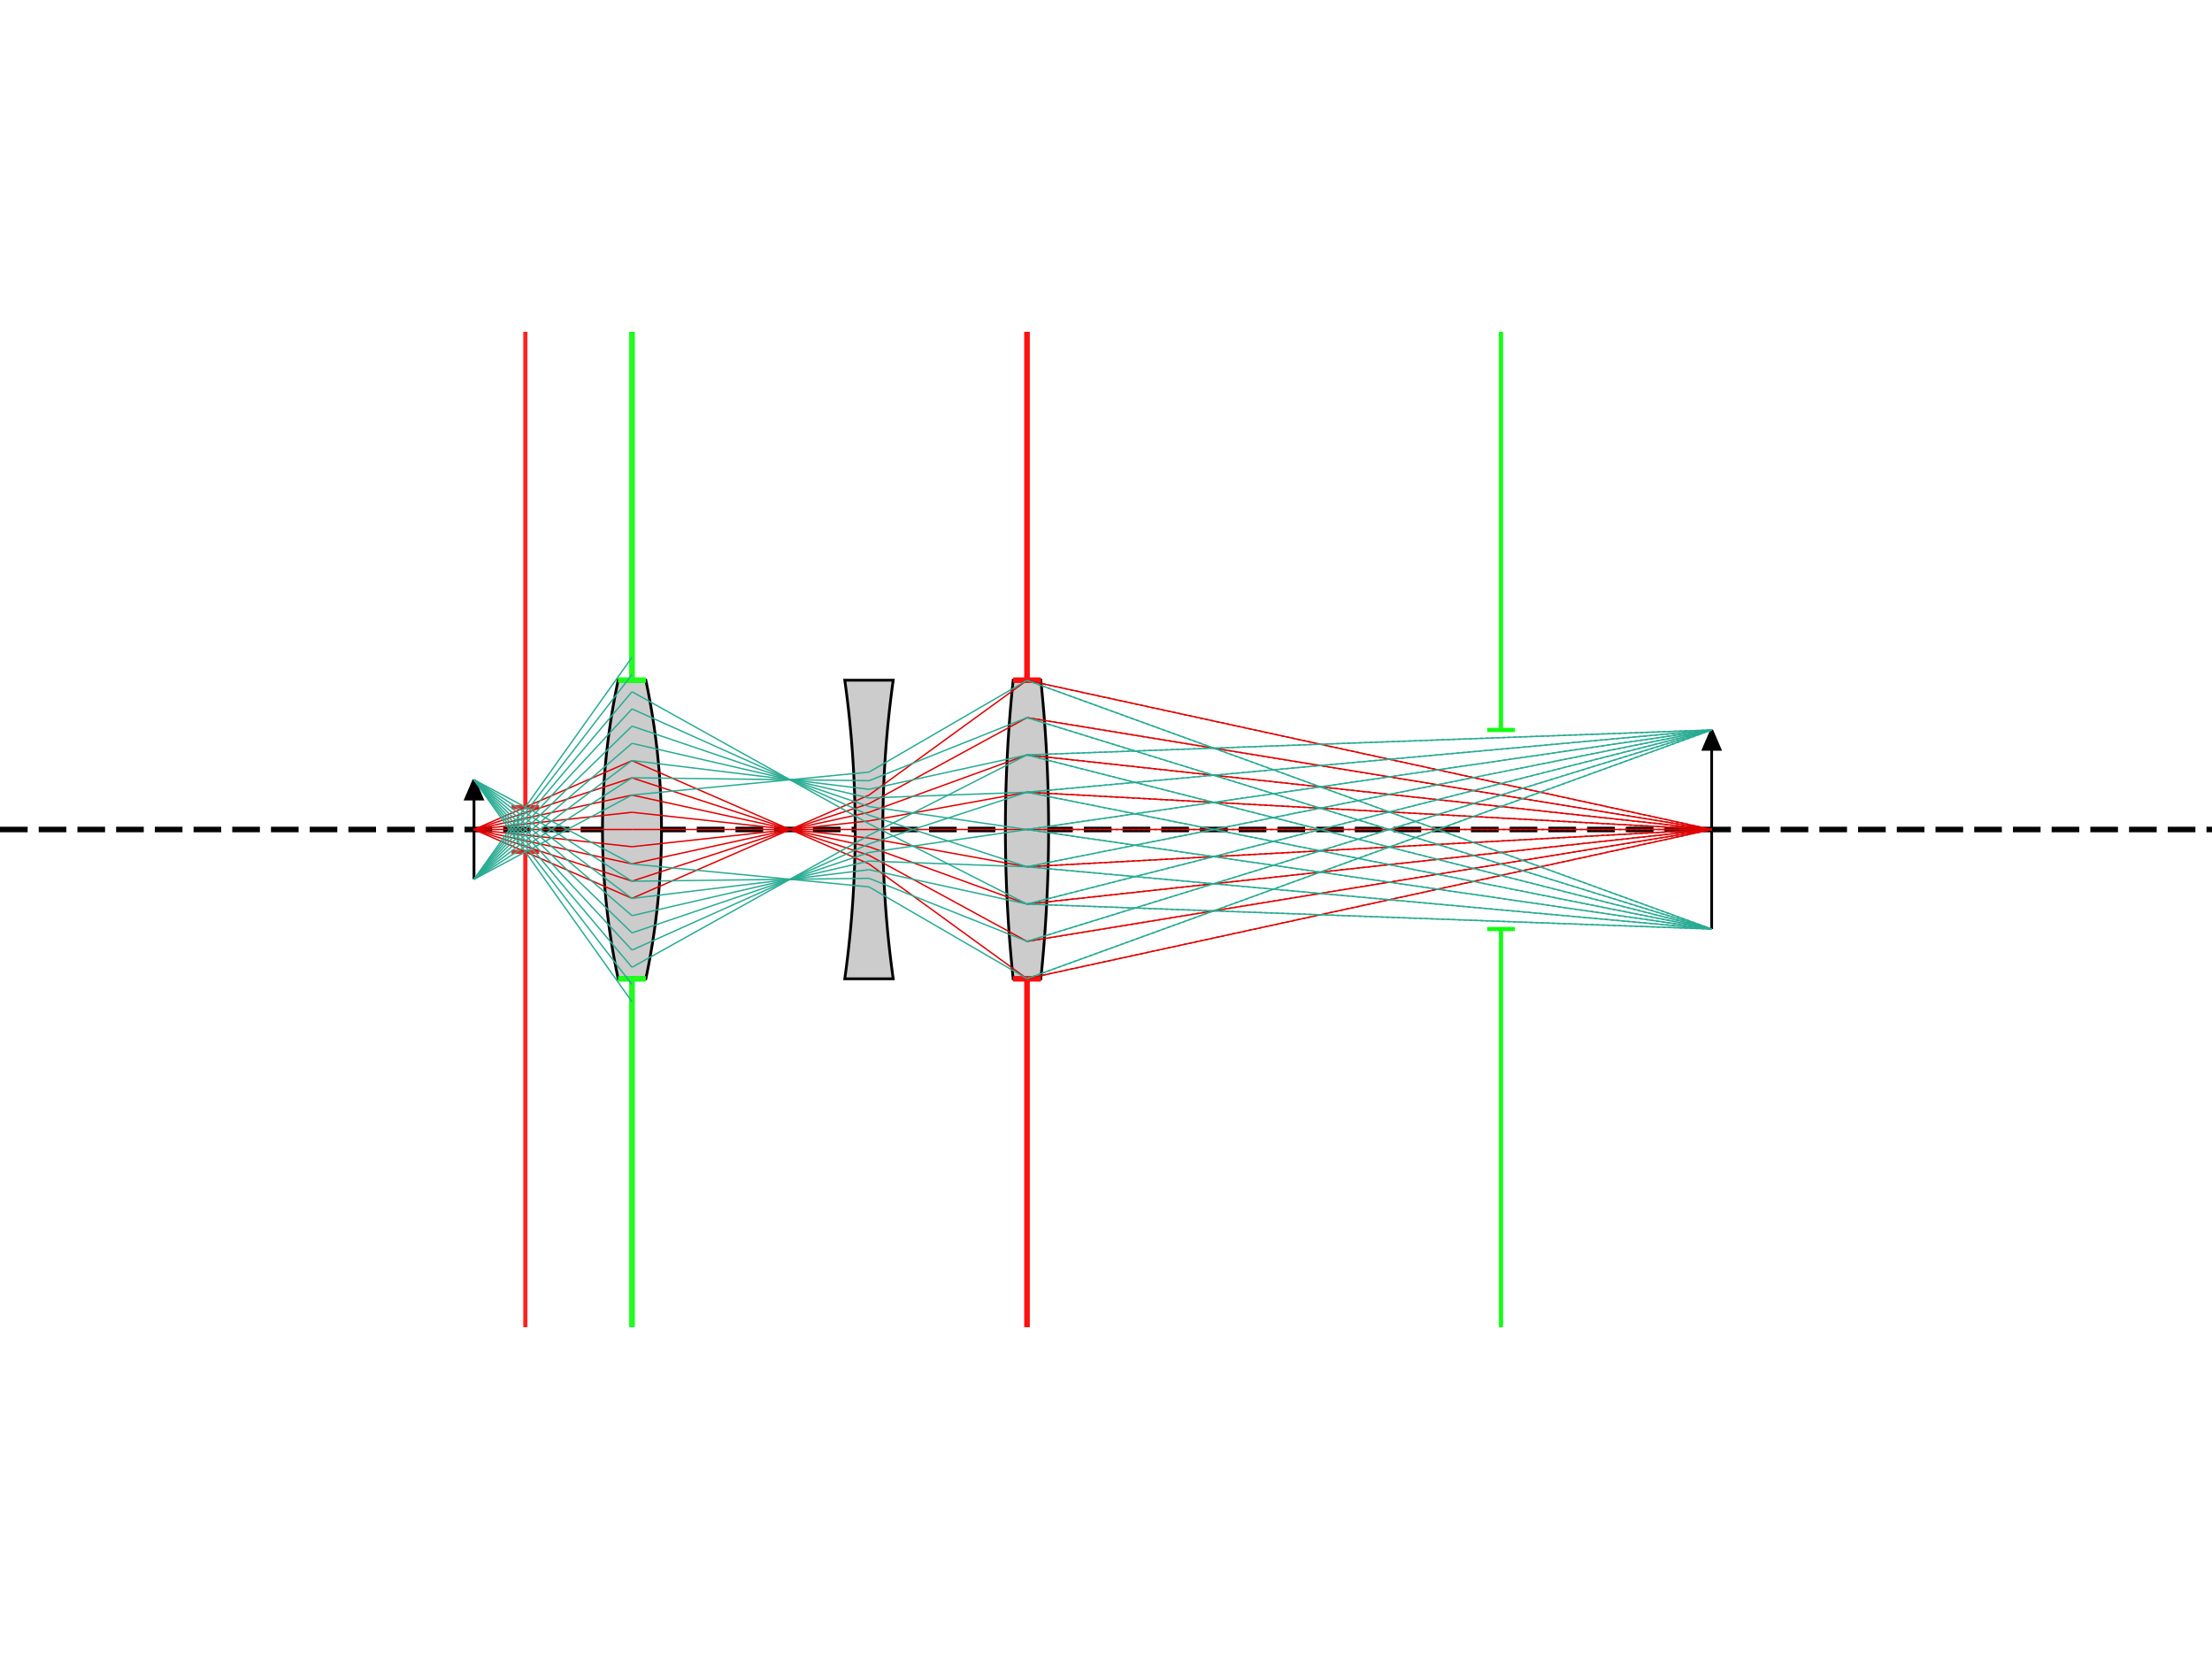 <?xml version="1.0" encoding="utf-8" ?>
<svg baseProfile="full" height="600" version="1.1" width="800" xmlns="http://www.w3.org/2000/svg" xmlns:ev="http://www.w3.org/2001/xml-events" xmlns:inkscape="http://www.inkscape.org/namespaces/inkscape" xmlns:sodipodi="http://sodipodi.sourceforge.net/DTD/sodipodi-0.dtd" xmlns:xlink="http://www.w3.org/1999/xlink"><defs /><g inkscape:groupmode="layer" inkscape:label="axis"><line fill="none" stroke="#040404" stroke-dasharray="10,4" stroke-width="2.0" x1="0" x2="800" y1="300.0" y2="300.0" /></g><g inkscape:groupmode="layer" inkscape:label="optics"><path d="M 228.571,300.0 m -5.0,-54.0 a 260,260 0 0 0    0,108.0 h   10 a 260,260 0 0 0    0,-108.0 z" fill="#CCCCCC" id="lens1" stroke="#000000" stroke-dasharray="100,0" stroke-width="1.0" /><path d="M 314.286,300.0 m -8.757,-54.0 a 390,390 0 0 1    0,108.0 h 17.513 a 390,390 0 0 1    0,-108.0 z" fill="#CCCCCC" id="lens2" stroke="#000000" stroke-dasharray="100,0" stroke-width="1.0" /><path d="M 371.429,300.0 m -5.0,-54.0 a 520,520 0 0 0    0,108.0 h   10 a 520,520 0 0 0    0,-108.0 z" fill="#CCCCCC" id="lens3" stroke="#000000" stroke-dasharray="100,0" stroke-width="1.0" /></g><g inkscape:groupmode="layer" inkscape:label="stops"><path d="M 371.429,300.0 m -5.0,54.0 h   10 m    0,-108.0 h  -10 m  5.0,   0 v -126.0 m    0,234.0 v 126.0 " fill="none" id="lens3" stroke="#FF0000" stroke-dasharray="100,0" stroke-width="2" /><path d="M 228.571,300.0 m -5.0,54.0 h   10 m    0,-108.0 h  -10 m  5.0,   0 v -126.0 m    0,234.0 v 126.0 " fill="none" id="lens1" stroke="#00FF00" stroke-dasharray="100,0" stroke-width="2" /></g><g inkscape:groupmode="layer" inkscape:label="pupils"><path d="M 190.0,300.0 m -5.0,8.1 h   10 m    0,-16.2 h  -10 m  5.0,   0 v -171.9 m    0,188.1 v 171.9 " fill="none" id="__entrance_pupil__" stroke="#FF2020" stroke-dasharray="100,0" stroke-width="1.5" /><path d="M 371.429,300.0 m -5.0,54.0 h   10 m    0,-108.0 h  -10 m  5.0,   0 v -126.0 m    0,234.0 v 126.0 " fill="none" id="__exit_pupil__" stroke="#FF1010" stroke-dasharray="100,0" stroke-width="1.5" /></g><g inkscape:groupmode="layer" inkscape:label="windows"><path d="M 228.571,300.0 m -5.0,54.0 h   10 m    0,-108.0 h  -10 m  5.0,   0 v -126.0 m    0,234.0 v 126.0 " fill="none" id="__entrance_window__" stroke="#20FF20" stroke-dasharray="100,0" stroke-width="1.5" /><path d="M 542.857,300.0 m -5.0,36 h   10 m    0,-72 h  -10 m  5.0,   0 v -144 m    0,216 v 144 " fill="none" id="__exit_window__" stroke="#10FF10" stroke-dasharray="100,0" stroke-width="1.5" /></g><g inkscape:groupmode="layer" inkscape:label="objects"><path d="M 171.429,300.0 m    0,18.0 v -36.0 l   -3, 7.0 l    6,   0 l   -3,-7.0 " fill="#000000" stroke="#000000" stroke-dasharray="100,0" stroke-width="1.0" /></g><g inkscape:groupmode="layer" inkscape:label="images"><path d="M 619.048,300.0 m    0,36 v -72 l   -3, 7.0 l    6,   0 l   -3,-7.0 " fill="#020202" stroke="#020202" stroke-dasharray="100,0" stroke-width="1.0" /></g><g inkscape:groupmode="layer" inkscape:label="rayGroup1"><line fill="none" stroke="#E00000" stroke-dasharray="100,0" stroke-width="0.5" x1="171.429" x2="228.571" y1="300.0" y2="324.898" /><line fill="none" stroke="#E00000" stroke-dasharray="100,0" stroke-width="0.5" x1="228.571" x2="314.286" y1="324.898" y2="287.551" /><line fill="none" stroke="#E00000" stroke-dasharray="100,0" stroke-width="0.5" x1="314.286" x2="371.429" y1="287.551" y2="246.054" /><line fill="none" stroke="#E00000" stroke-dasharray="100,0" stroke-width="0.5" x1="371.429" x2="619.048" y1="246.054" y2="300" /><line fill="none" stroke="#E00000" stroke-dasharray="1,1" stroke-width="0.5" x1="371.429" x2="619.048" y1="246.054" y2="300" /><line fill="none" stroke="#E00000" stroke-dasharray="100,0" stroke-width="0.5" x1="171.429" x2="228.571" y1="300.0" y2="318.674" /><line fill="none" stroke="#E00000" stroke-dasharray="100,0" stroke-width="0.5" x1="228.571" x2="314.286" y1="318.674" y2="290.663" /><line fill="none" stroke="#E00000" stroke-dasharray="100,0" stroke-width="0.5" x1="314.286" x2="371.429" y1="290.663" y2="259.541" /><line fill="none" stroke="#E00000" stroke-dasharray="100,0" stroke-width="0.5" x1="371.429" x2="619.048" y1="259.541" y2="300" /><line fill="none" stroke="#E00000" stroke-dasharray="1,1" stroke-width="0.5" x1="371.429" x2="619.048" y1="259.541" y2="300" /><line fill="none" stroke="#E00000" stroke-dasharray="100,0" stroke-width="0.5" x1="171.429" x2="228.571" y1="300.0" y2="312.449" /><line fill="none" stroke="#E00000" stroke-dasharray="100,0" stroke-width="0.5" x1="228.571" x2="314.286" y1="312.449" y2="293.775" /><line fill="none" stroke="#E00000" stroke-dasharray="100,0" stroke-width="0.5" x1="314.286" x2="371.429" y1="293.775" y2="273.027" /><line fill="none" stroke="#E00000" stroke-dasharray="100,0" stroke-width="0.5" x1="371.429" x2="619.048" y1="273.027" y2="300" /><line fill="none" stroke="#E00000" stroke-dasharray="1,1" stroke-width="0.5" x1="371.429" x2="619.048" y1="273.027" y2="300" /><line fill="none" stroke="#E00000" stroke-dasharray="100,0" stroke-width="0.5" x1="171.429" x2="228.571" y1="300.0" y2="306.225" /><line fill="none" stroke="#E00000" stroke-dasharray="100,0" stroke-width="0.5" x1="228.571" x2="314.286" y1="306.225" y2="296.888" /><line fill="none" stroke="#E00000" stroke-dasharray="100,0" stroke-width="0.5" x1="314.286" x2="371.429" y1="296.888" y2="286.514" /><line fill="none" stroke="#E00000" stroke-dasharray="100,0" stroke-width="0.5" x1="371.429" x2="619.048" y1="286.514" y2="300.0" /><line fill="none" stroke="#E00000" stroke-dasharray="1,1" stroke-width="0.5" x1="371.429" x2="619.048" y1="286.514" y2="300.0" /><line fill="none" stroke="#E00000" stroke-dasharray="100,0" stroke-width="0.5" x1="171.429" x2="228.571" y1="300.0" y2="300.0" /><line fill="none" stroke="#E00000" stroke-dasharray="100,0" stroke-width="0.5" x1="228.571" x2="314.286" y1="300.0" y2="300.0" /><line fill="none" stroke="#E00000" stroke-dasharray="100,0" stroke-width="0.5" x1="314.286" x2="371.429" y1="300.0" y2="300.0" /><line fill="none" stroke="#E00000" stroke-dasharray="100,0" stroke-width="0.5" x1="371.429" x2="619.048" y1="300.0" y2="300.0" /><line fill="none" stroke="#E00000" stroke-dasharray="1,1" stroke-width="0.5" x1="371.429" x2="619.048" y1="300.0" y2="300.0" /><line fill="none" stroke="#E00000" stroke-dasharray="100,0" stroke-width="0.5" x1="171.429" x2="228.571" y1="300.0" y2="293.775" /><line fill="none" stroke="#E00000" stroke-dasharray="100,0" stroke-width="0.5" x1="228.571" x2="314.286" y1="293.775" y2="303.112" /><line fill="none" stroke="#E00000" stroke-dasharray="100,0" stroke-width="0.5" x1="314.286" x2="371.429" y1="303.112" y2="313.486" /><line fill="none" stroke="#E00000" stroke-dasharray="100,0" stroke-width="0.5" x1="371.429" x2="619.048" y1="313.486" y2="300.0" /><line fill="none" stroke="#E00000" stroke-dasharray="1,1" stroke-width="0.5" x1="371.429" x2="619.048" y1="313.486" y2="300.0" /><line fill="none" stroke="#E00000" stroke-dasharray="100,0" stroke-width="0.5" x1="171.429" x2="228.571" y1="300.0" y2="287.551" /><line fill="none" stroke="#E00000" stroke-dasharray="100,0" stroke-width="0.5" x1="228.571" x2="314.286" y1="287.551" y2="306.225" /><line fill="none" stroke="#E00000" stroke-dasharray="100,0" stroke-width="0.5" x1="314.286" x2="371.429" y1="306.225" y2="326.973" /><line fill="none" stroke="#E00000" stroke-dasharray="100,0" stroke-width="0.5" x1="371.429" x2="619.048" y1="326.973" y2="300" /><line fill="none" stroke="#E00000" stroke-dasharray="1,1" stroke-width="0.5" x1="371.429" x2="619.048" y1="326.973" y2="300" /><line fill="none" stroke="#E00000" stroke-dasharray="100,0" stroke-width="0.5" x1="171.429" x2="228.571" y1="300.0" y2="281.326" /><line fill="none" stroke="#E00000" stroke-dasharray="100,0" stroke-width="0.5" x1="228.571" x2="314.286" y1="281.326" y2="309.337" /><line fill="none" stroke="#E00000" stroke-dasharray="100,0" stroke-width="0.5" x1="314.286" x2="371.429" y1="309.337" y2="340.459" /><line fill="none" stroke="#E00000" stroke-dasharray="100,0" stroke-width="0.5" x1="371.429" x2="619.048" y1="340.459" y2="300" /><line fill="none" stroke="#E00000" stroke-dasharray="1,1" stroke-width="0.5" x1="371.429" x2="619.048" y1="340.459" y2="300" /><line fill="none" stroke="#E00000" stroke-dasharray="100,0" stroke-width="0.5" x1="171.429" x2="228.571" y1="300.0" y2="275.102" /><line fill="none" stroke="#E00000" stroke-dasharray="100,0" stroke-width="0.5" x1="228.571" x2="314.286" y1="275.102" y2="312.449" /><line fill="none" stroke="#E00000" stroke-dasharray="100,0" stroke-width="0.5" x1="314.286" x2="371.429" y1="312.449" y2="353.946" /><line fill="none" stroke="#E00000" stroke-dasharray="100,0" stroke-width="0.5" x1="371.429" x2="619.048" y1="353.946" y2="300" /><line fill="none" stroke="#E00000" stroke-dasharray="1,1" stroke-width="0.5" x1="371.429" x2="619.048" y1="353.946" y2="300" /></g><g inkscape:groupmode="layer" inkscape:label="rayGroup2"><line fill="none" stroke="#29ab93" stroke-dasharray="100,0" stroke-width="0.5" x1="171.429" x2="228.571" y1="282.0" y2="362.283" /><line fill="none" stroke="#29ab93" stroke-dasharray="100,0" stroke-width="0.5" x1="171.429" x2="228.571" y1="282.0" y2="356.058" /><line fill="none" stroke="#29ab93" stroke-dasharray="100,0" stroke-width="0.5" x1="171.429" x2="228.571" y1="282.0" y2="349.834" /><line fill="none" stroke="#29ab93" stroke-dasharray="100,0" stroke-width="0.5" x1="228.571" x2="314.286" y1="349.834" y2="302.083" /><line fill="none" stroke="#29ab93" stroke-dasharray="100,0" stroke-width="0.5" x1="314.286" x2="371.429" y1="302.083" y2="273.027" /><line fill="none" stroke="#29ab93" stroke-dasharray="100,0" stroke-width="0.5" x1="371.429" x2="619.048" y1="273.027" y2="264" /><line fill="none" stroke="#29ab93" stroke-dasharray="1,1" stroke-width="0.5" x1="371.429" x2="619.048" y1="273.027" y2="264" /><line fill="none" stroke="#29ab93" stroke-dasharray="100,0" stroke-width="0.5" x1="171.429" x2="228.571" y1="282.0" y2="343.609" /><line fill="none" stroke="#29ab93" stroke-dasharray="100,0" stroke-width="0.5" x1="228.571" x2="314.286" y1="343.609" y2="305.195" /><line fill="none" stroke="#29ab93" stroke-dasharray="100,0" stroke-width="0.5" x1="314.286" x2="371.429" y1="305.195" y2="286.513" /><line fill="none" stroke="#29ab93" stroke-dasharray="100,0" stroke-width="0.5" x1="371.429" x2="619.048" y1="286.513" y2="264" /><line fill="none" stroke="#29ab93" stroke-dasharray="1,1" stroke-width="0.5" x1="371.429" x2="619.048" y1="286.513" y2="264" /><line fill="none" stroke="#29ab93" stroke-dasharray="100,0" stroke-width="0.5" x1="171.429" x2="228.571" y1="282.0" y2="337.385" /><line fill="none" stroke="#29ab93" stroke-dasharray="100,0" stroke-width="0.5" x1="228.571" x2="314.286" y1="337.385" y2="308.308" /><line fill="none" stroke="#29ab93" stroke-dasharray="100,0" stroke-width="0.5" x1="314.286" x2="371.429" y1="308.308" y2="300.0" /><line fill="none" stroke="#29ab93" stroke-dasharray="100,0" stroke-width="0.5" x1="371.429" x2="619.048" y1="300.0" y2="264" /><line fill="none" stroke="#29ab93" stroke-dasharray="1,1" stroke-width="0.5" x1="371.429" x2="619.048" y1="300.0" y2="264" /><line fill="none" stroke="#29ab93" stroke-dasharray="100,0" stroke-width="0.5" x1="171.429" x2="228.571" y1="282.0" y2="331.16" /><line fill="none" stroke="#29ab93" stroke-dasharray="100,0" stroke-width="0.5" x1="228.571" x2="314.286" y1="331.16" y2="311.42" /><line fill="none" stroke="#29ab93" stroke-dasharray="100,0" stroke-width="0.5" x1="314.286" x2="371.429" y1="311.42" y2="313.486" /><line fill="none" stroke="#29ab93" stroke-dasharray="100,0" stroke-width="0.5" x1="371.429" x2="619.048" y1="313.486" y2="264" /><line fill="none" stroke="#29ab93" stroke-dasharray="1,1" stroke-width="0.5" x1="371.429" x2="619.048" y1="313.486" y2="264" /><line fill="none" stroke="#29ab93" stroke-dasharray="100,0" stroke-width="0.5" x1="171.429" x2="228.571" y1="282.0" y2="324.936" /><line fill="none" stroke="#29ab93" stroke-dasharray="100,0" stroke-width="0.5" x1="228.571" x2="314.286" y1="324.936" y2="314.532" /><line fill="none" stroke="#29ab93" stroke-dasharray="100,0" stroke-width="0.5" x1="314.286" x2="371.429" y1="314.532" y2="326.973" /><line fill="none" stroke="#29ab93" stroke-dasharray="100,0" stroke-width="0.5" x1="371.429" x2="619.048" y1="326.973" y2="264" /><line fill="none" stroke="#29ab93" stroke-dasharray="1,1" stroke-width="0.5" x1="371.429" x2="619.048" y1="326.973" y2="264" /><line fill="none" stroke="#29ab93" stroke-dasharray="100,0" stroke-width="0.5" x1="171.429" x2="228.571" y1="282.0" y2="318.711" /><line fill="none" stroke="#29ab93" stroke-dasharray="100,0" stroke-width="0.5" x1="228.571" x2="314.286" y1="318.711" y2="317.644" /><line fill="none" stroke="#29ab93" stroke-dasharray="100,0" stroke-width="0.5" x1="314.286" x2="371.429" y1="317.644" y2="340.459" /><line fill="none" stroke="#29ab93" stroke-dasharray="100,0" stroke-width="0.5" x1="371.429" x2="619.048" y1="340.459" y2="264" /><line fill="none" stroke="#29ab93" stroke-dasharray="1,1" stroke-width="0.5" x1="371.429" x2="619.048" y1="340.459" y2="264" /><line fill="none" stroke="#29ab93" stroke-dasharray="100,0" stroke-width="0.5" x1="171.429" x2="228.571" y1="282.0" y2="312.486" /><line fill="none" stroke="#29ab93" stroke-dasharray="100,0" stroke-width="0.5" x1="228.571" x2="314.286" y1="312.486" y2="320.757" /><line fill="none" stroke="#29ab93" stroke-dasharray="100,0" stroke-width="0.5" x1="314.286" x2="371.429" y1="320.757" y2="353.946" /><line fill="none" stroke="#29ab93" stroke-dasharray="100,0" stroke-width="0.5" x1="371.429" x2="619.048" y1="353.946" y2="264" /><line fill="none" stroke="#29ab93" stroke-dasharray="1,1" stroke-width="0.5" x1="371.429" x2="619.048" y1="353.946" y2="264" /><line fill="none" stroke="#29ab93" stroke-dasharray="100,0" stroke-width="0.5" x1="171.429" x2="228.571" y1="318.0" y2="287.514" /><line fill="none" stroke="#29ab93" stroke-dasharray="100,0" stroke-width="0.5" x1="228.571" x2="314.286" y1="287.514" y2="279.243" /><line fill="none" stroke="#29ab93" stroke-dasharray="100,0" stroke-width="0.5" x1="314.286" x2="371.429" y1="279.243" y2="246.054" /><line fill="none" stroke="#29ab93" stroke-dasharray="100,0" stroke-width="0.5" x1="371.429" x2="619.048" y1="246.054" y2="336" /><line fill="none" stroke="#29ab93" stroke-dasharray="1,1" stroke-width="0.5" x1="371.429" x2="619.048" y1="246.054" y2="336" /><line fill="none" stroke="#29ab93" stroke-dasharray="100,0" stroke-width="0.5" x1="171.429" x2="228.571" y1="318.0" y2="281.289" /><line fill="none" stroke="#29ab93" stroke-dasharray="100,0" stroke-width="0.5" x1="228.571" x2="314.286" y1="281.289" y2="282.356" /><line fill="none" stroke="#29ab93" stroke-dasharray="100,0" stroke-width="0.5" x1="314.286" x2="371.429" y1="282.356" y2="259.541" /><line fill="none" stroke="#29ab93" stroke-dasharray="100,0" stroke-width="0.5" x1="371.429" x2="619.048" y1="259.541" y2="336" /><line fill="none" stroke="#29ab93" stroke-dasharray="1,1" stroke-width="0.5" x1="371.429" x2="619.048" y1="259.541" y2="336" /><line fill="none" stroke="#29ab93" stroke-dasharray="100,0" stroke-width="0.5" x1="171.429" x2="228.571" y1="318.0" y2="275.064" /><line fill="none" stroke="#29ab93" stroke-dasharray="100,0" stroke-width="0.5" x1="228.571" x2="314.286" y1="275.064" y2="285.468" /><line fill="none" stroke="#29ab93" stroke-dasharray="100,0" stroke-width="0.5" x1="314.286" x2="371.429" y1="285.468" y2="273.027" /><line fill="none" stroke="#29ab93" stroke-dasharray="100,0" stroke-width="0.5" x1="371.429" x2="619.048" y1="273.027" y2="336" /><line fill="none" stroke="#29ab93" stroke-dasharray="1,1" stroke-width="0.5" x1="371.429" x2="619.048" y1="273.027" y2="336" /><line fill="none" stroke="#29ab93" stroke-dasharray="100,0" stroke-width="0.5" x1="171.429" x2="228.571" y1="318.0" y2="268.84" /><line fill="none" stroke="#29ab93" stroke-dasharray="100,0" stroke-width="0.5" x1="228.571" x2="314.286" y1="268.84" y2="288.58" /><line fill="none" stroke="#29ab93" stroke-dasharray="100,0" stroke-width="0.5" x1="314.286" x2="371.429" y1="288.58" y2="286.514" /><line fill="none" stroke="#29ab93" stroke-dasharray="100,0" stroke-width="0.5" x1="371.429" x2="619.048" y1="286.514" y2="336" /><line fill="none" stroke="#29ab93" stroke-dasharray="1,1" stroke-width="0.5" x1="371.429" x2="619.048" y1="286.514" y2="336" /><line fill="none" stroke="#29ab93" stroke-dasharray="100,0" stroke-width="0.5" x1="171.429" x2="228.571" y1="318.0" y2="262.615" /><line fill="none" stroke="#29ab93" stroke-dasharray="100,0" stroke-width="0.5" x1="228.571" x2="314.286" y1="262.615" y2="291.692" /><line fill="none" stroke="#29ab93" stroke-dasharray="100,0" stroke-width="0.5" x1="314.286" x2="371.429" y1="291.692" y2="300.0" /><line fill="none" stroke="#29ab93" stroke-dasharray="100,0" stroke-width="0.5" x1="371.429" x2="619.048" y1="300.0" y2="336" /><line fill="none" stroke="#29ab93" stroke-dasharray="1,1" stroke-width="0.5" x1="371.429" x2="619.048" y1="300.0" y2="336" /><line fill="none" stroke="#29ab93" stroke-dasharray="100,0" stroke-width="0.5" x1="171.429" x2="228.571" y1="318.0" y2="256.391" /><line fill="none" stroke="#29ab93" stroke-dasharray="100,0" stroke-width="0.5" x1="228.571" x2="314.286" y1="256.391" y2="294.805" /><line fill="none" stroke="#29ab93" stroke-dasharray="100,0" stroke-width="0.5" x1="314.286" x2="371.429" y1="294.805" y2="313.487" /><line fill="none" stroke="#29ab93" stroke-dasharray="100,0" stroke-width="0.5" x1="371.429" x2="619.048" y1="313.487" y2="336" /><line fill="none" stroke="#29ab93" stroke-dasharray="1,1" stroke-width="0.5" x1="371.429" x2="619.048" y1="313.487" y2="336" /><line fill="none" stroke="#29ab93" stroke-dasharray="100,0" stroke-width="0.5" x1="171.429" x2="228.571" y1="318.0" y2="250.166" /><line fill="none" stroke="#29ab93" stroke-dasharray="100,0" stroke-width="0.5" x1="228.571" x2="314.286" y1="250.166" y2="297.917" /><line fill="none" stroke="#29ab93" stroke-dasharray="100,0" stroke-width="0.5" x1="314.286" x2="371.429" y1="297.917" y2="326.973" /><line fill="none" stroke="#29ab93" stroke-dasharray="100,0" stroke-width="0.5" x1="371.429" x2="619.048" y1="326.973" y2="336" /><line fill="none" stroke="#29ab93" stroke-dasharray="1,1" stroke-width="0.5" x1="371.429" x2="619.048" y1="326.973" y2="336" /><line fill="none" stroke="#29ab93" stroke-dasharray="100,0" stroke-width="0.5" x1="171.429" x2="228.571" y1="318.0" y2="243.942" /><line fill="none" stroke="#29ab93" stroke-dasharray="100,0" stroke-width="0.5" x1="171.429" x2="228.571" y1="318.0" y2="237.717" /></g></svg>
